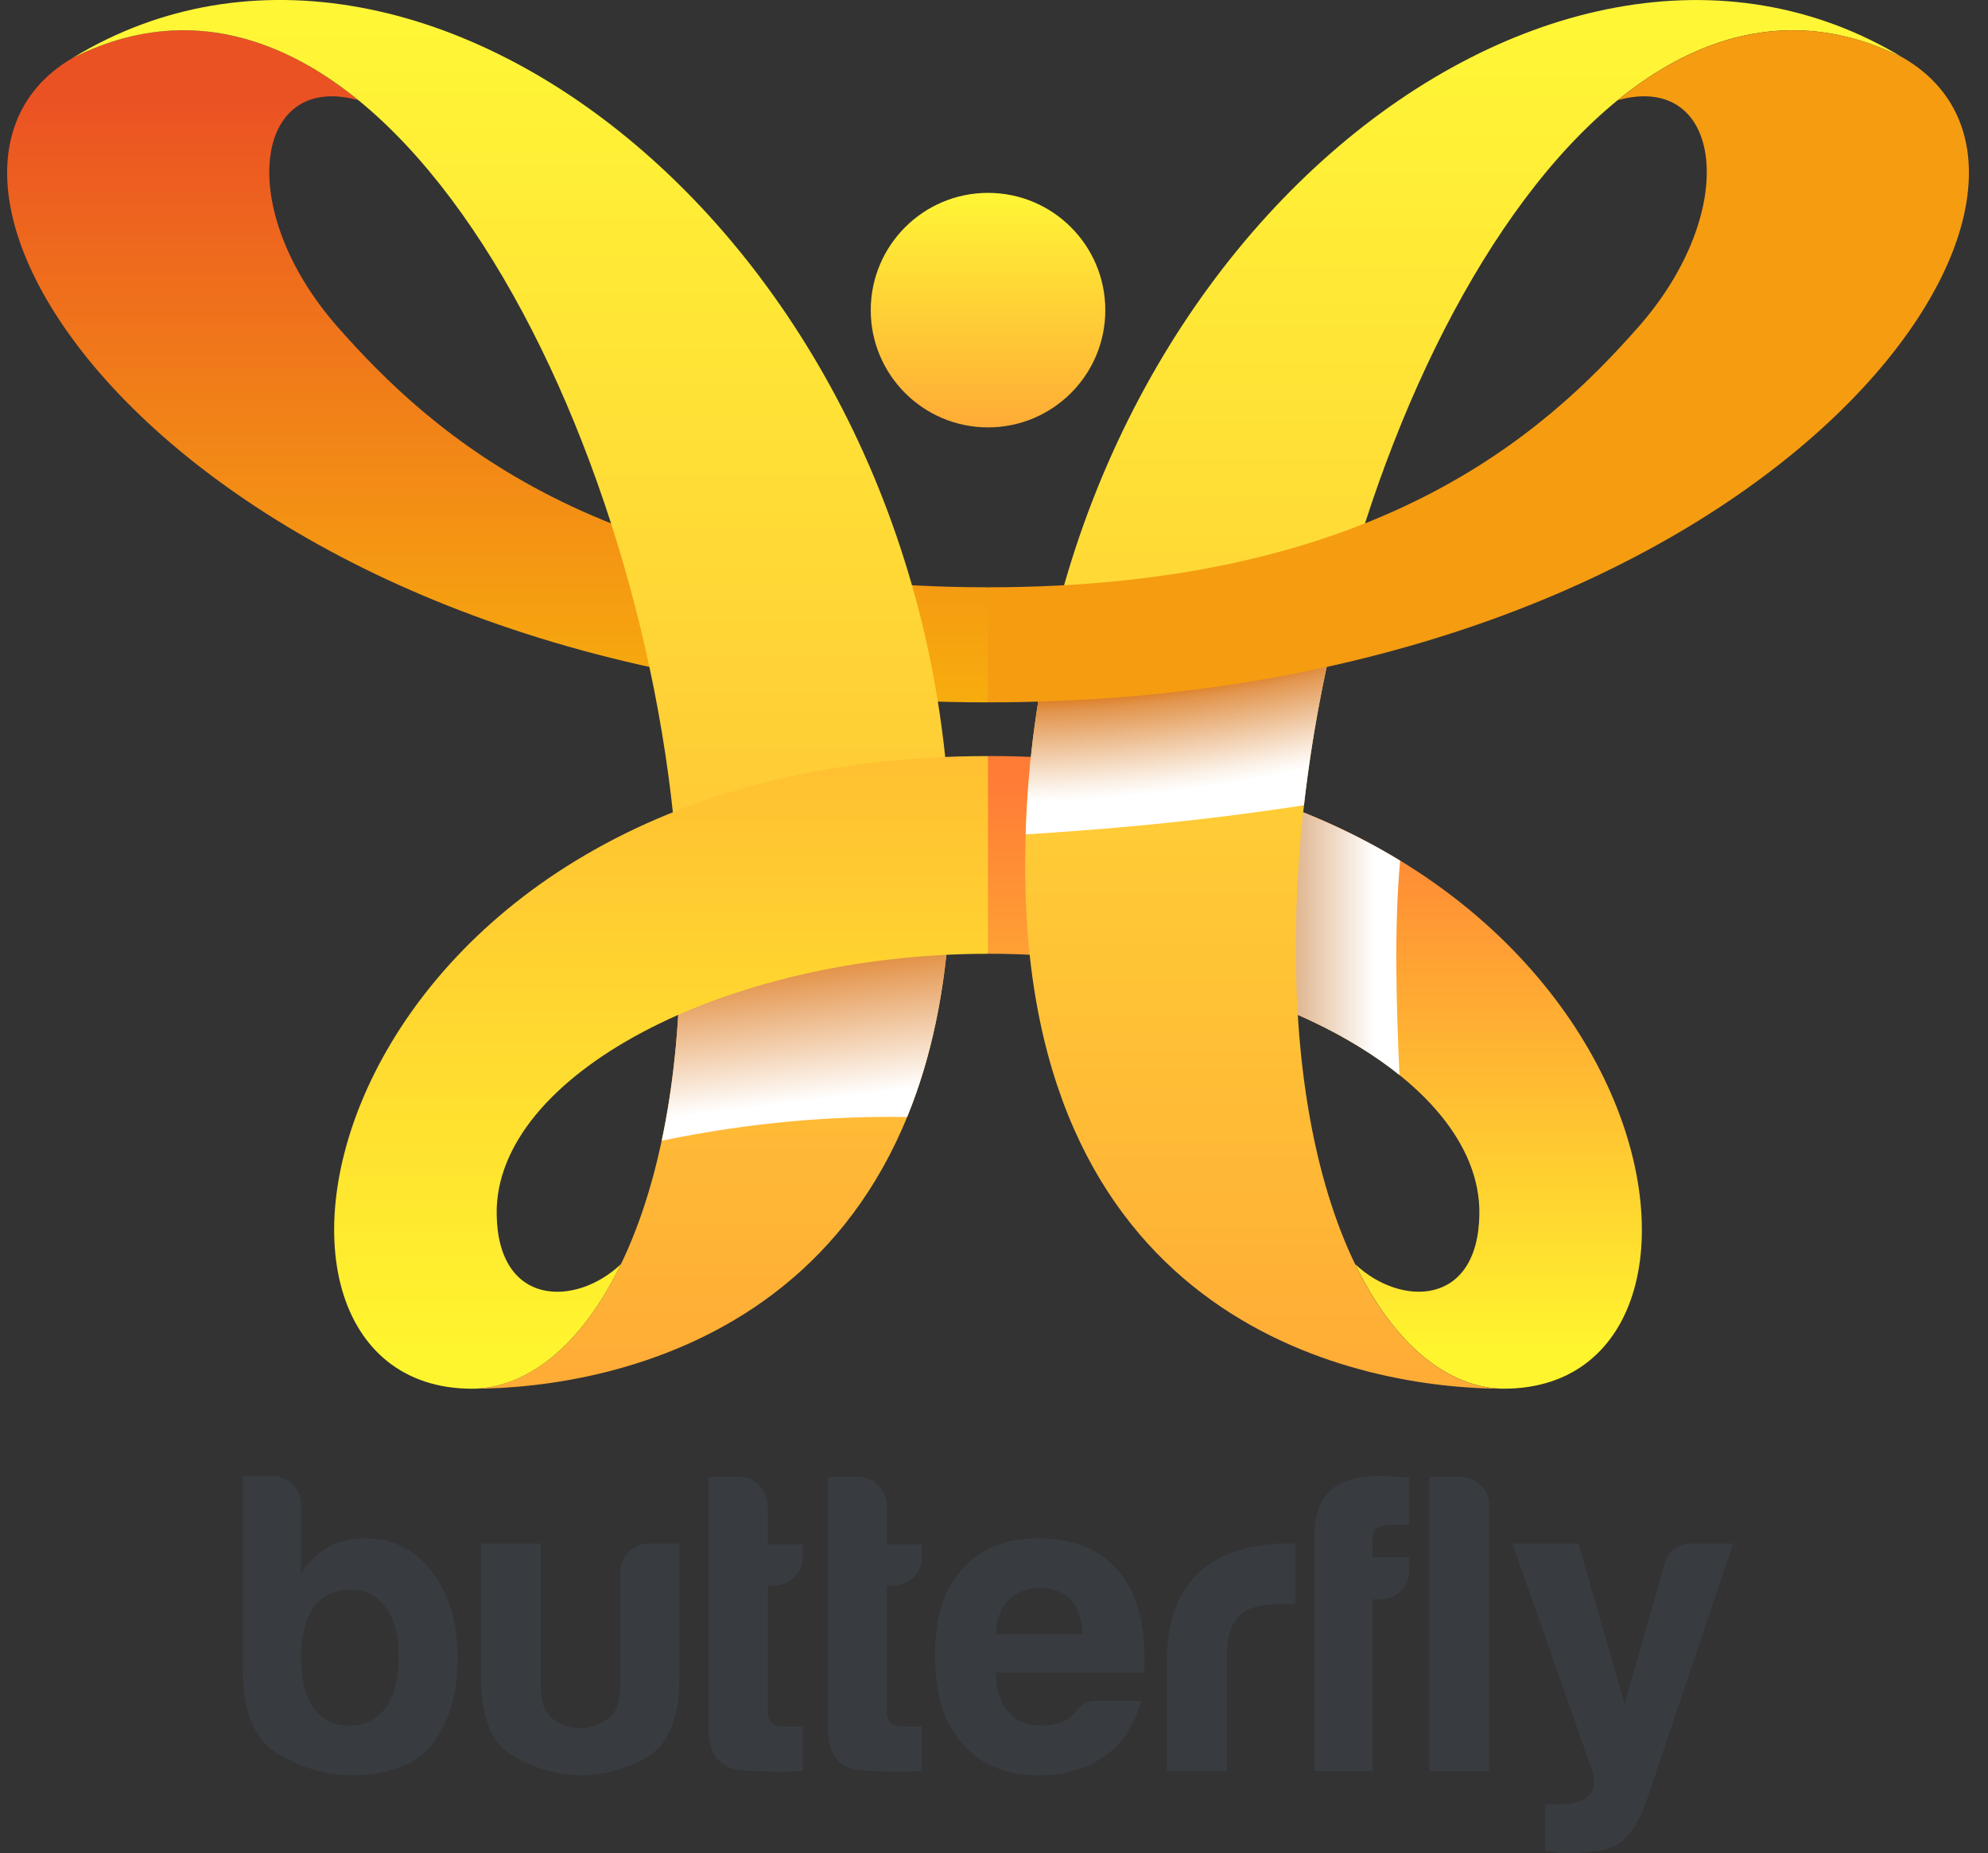 <svg width="103" height="96" viewBox="0 0 103 96" fill="none" xmlns="http://www.w3.org/2000/svg">
<rect x="0" y="0" width="103" height="96" fill="#333333" stroke="none"/>
<g id="Frame" clip-path="url(#clip0_0_330)">
<g id="Group">
<g id="graphics">
<g id="Group_2">
<path id="Vector" d="M15.602 77.97V81.515C15.925 80.955 16.399 80.496 17.019 80.143C17.549 79.846 18.198 79.701 18.969 79.701C20.356 79.701 21.494 80.276 22.381 81.429C23.267 82.582 23.709 84.073 23.709 85.902C23.709 87.731 23.264 89.224 22.381 90.374C21.936 90.935 21.34 91.341 20.587 91.593C19.835 91.844 19.088 91.969 18.35 91.969C16.933 91.969 15.617 91.602 14.408 90.861C13.195 90.122 12.591 88.706 12.591 86.607V76.465H14.096C14.508 76.465 14.864 76.613 15.16 76.906C15.457 77.203 15.605 77.555 15.605 77.97H15.602ZM20.653 85.765C20.653 84.701 20.43 83.874 19.989 83.285C19.544 82.665 18.939 82.354 18.172 82.354C17.345 82.354 16.711 82.65 16.266 83.24C15.824 83.86 15.602 84.701 15.602 85.765C15.602 87.004 15.809 87.905 16.221 88.469C16.666 89.088 17.286 89.399 18.083 89.399C18.88 89.399 19.544 89.088 19.989 88.469C20.43 87.849 20.653 86.948 20.653 85.765Z" fill="#383C41"/>
<path id="Vector_2" d="M35.197 79.965V86.874C35.197 88.972 34.651 90.345 33.558 90.994C32.464 91.643 31.27 91.969 29.968 91.969C28.697 91.91 27.538 91.557 26.492 90.905C25.442 90.256 24.918 88.913 24.918 86.874V79.965H28.018V87.496C28.018 88.205 28.226 88.723 28.638 89.046C29.05 89.373 29.524 89.533 30.054 89.533C30.585 89.533 31.065 89.37 31.495 89.046C31.922 88.721 32.138 88.205 32.138 87.496V81.471C32.138 81.059 32.277 80.703 32.559 80.406C32.84 80.113 33.202 79.965 33.644 79.965H35.194H35.197Z" fill="#383C41"/>
<path id="Vector_3" d="M41.59 91.747C40.615 91.806 39.56 91.791 38.422 91.702C37.283 91.613 36.717 90.89 36.717 89.533V76.509H38.312C38.694 76.509 39.035 76.657 39.332 76.951C39.628 77.247 39.776 77.6 39.776 78.015V80.009H41.593V80.629C41.593 81.073 41.445 81.435 41.151 81.714C40.855 81.995 40.502 82.135 40.087 82.135H39.776V88.691C39.776 89.195 40.07 89.444 40.662 89.444H41.593V91.747H41.59Z" fill="#383C41"/>
<path id="Vector_4" d="M47.764 91.747C46.789 91.806 45.734 91.791 44.596 91.702C43.457 91.613 42.891 90.89 42.891 89.533V76.509H44.486C44.868 76.509 45.209 76.657 45.505 76.951C45.799 77.247 45.947 77.6 45.947 78.015V80.009H47.764V80.629C47.764 81.073 47.616 81.435 47.319 81.714C47.023 81.995 46.67 82.135 46.255 82.135H45.944V88.691C45.944 89.195 46.241 89.444 46.83 89.444H47.761V91.747H47.764Z" fill="#383C41"/>
<path id="Vector_5" d="M56.905 88.116H59.119C58.793 89.355 58.173 90.3 57.258 90.949C56.342 91.628 55.189 91.969 53.802 91.969C52.118 91.969 50.805 91.424 49.86 90.33C48.914 89.266 48.443 87.745 48.443 85.768C48.443 83.791 48.899 82.401 49.815 81.337C50.761 80.246 52.074 79.698 53.757 79.698C55.53 79.698 56.902 80.229 57.877 81.293C58.823 82.386 59.294 83.907 59.294 85.854V86.34C59.294 86.489 59.279 86.592 59.249 86.652H51.585C51.614 87.567 51.837 88.246 52.248 88.688C52.631 89.162 53.209 89.396 53.977 89.396C54.477 89.396 54.907 89.293 55.26 89.085C55.349 89.055 55.429 89.005 55.503 88.931C55.577 88.857 55.657 88.777 55.746 88.688C55.776 88.599 55.885 88.48 56.078 88.332C56.271 88.184 56.543 88.11 56.899 88.11L56.905 88.116ZM51.59 84.66H56.108C56.048 83.863 55.841 83.273 55.488 82.887C55.103 82.475 54.557 82.268 53.849 82.268C53.2 82.268 52.666 82.475 52.255 82.887C51.843 83.299 51.62 83.892 51.59 84.66Z" fill="#383C41"/>
<path id="Vector_6" d="M60.465 91.747V86.032C60.465 84.879 60.634 83.913 60.974 83.13C61.312 82.348 61.778 81.72 62.37 81.248C62.931 80.807 63.589 80.481 64.341 80.273C65.094 80.066 65.871 79.962 66.668 79.962H67.113V83.107H66.093C65.237 83.107 64.602 83.314 64.187 83.726C63.772 84.141 63.568 84.79 63.568 85.677V91.744H60.468L60.465 91.747Z" fill="#383C41"/>
<path id="Vector_7" d="M68.1 91.747V79.609C68.1 78.545 68.381 77.748 68.942 77.217C69.472 76.716 70.344 76.465 71.556 76.465C71.852 76.465 72.086 76.479 72.264 76.509C72.587 76.509 72.839 76.524 73.017 76.553V78.99H72.22C71.805 78.99 71.511 79.049 71.334 79.168C71.185 79.286 71.111 79.523 71.111 79.876V80.673H73.017V81.337C73.017 81.779 72.869 82.143 72.575 82.422C72.279 82.704 71.941 82.843 71.556 82.843H71.114V91.747H68.103H68.1Z" fill="#383C41"/>
<path id="Vector_8" d="M74.052 76.509H75.646C76.058 76.509 76.414 76.648 76.71 76.93C77.007 77.211 77.155 77.558 77.155 77.97V91.747H74.055V76.509H74.052Z" fill="#383C41"/>
<path id="Vector_9" d="M80.048 95.911V93.475H80.889C81.479 93.475 81.945 93.335 82.285 93.054C82.623 92.772 82.692 92.322 82.484 91.702L78.364 79.965H81.776L84.168 88.294L86.248 81.029C86.426 80.321 86.897 79.965 87.665 79.965H89.79L85.273 93.386C84.917 94.361 84.476 95.055 83.945 95.466C83.415 95.822 82.543 95.997 81.331 95.997H80.712C80.623 95.967 80.513 95.944 80.38 95.932C80.246 95.917 80.136 95.911 80.048 95.911Z" fill="#383C41"/>
</g>
<g id="Group_3">
<path id="Vector_10" d="M3.752 3.008C9.04 0.344 14.102 1.556 18.563 5.19C13.139 3.69 12.14 10.866 17.502 16.948C22.351 22.446 31.086 30.425 51.19 30.425L51.783 33.499L51.19 36.386C10.975 36.386 -7.846 9.808 3.752 3.008Z" fill="url(#paint0_linear_0_330)"/>
<path id="Vector_11" d="M51.19 39.169L50.598 44.368L51.19 49.409C64.887 49.409 76.746 55.743 76.648 62.895C76.583 67.724 72.534 67.694 70.21 65.486C72.24 69.686 75.047 71.912 77.916 71.942C92.197 71.942 85.978 39.166 51.19 39.166V39.169Z" fill="url(#paint1_linear_0_330)"/>
<path id="Vector_12" style="mix-blend-mode:multiply" d="M62.978 40.594C62.531 43.701 62.193 47.542 62.258 50.838C66.401 51.95 69.964 53.648 72.507 55.693C72.356 52.314 72.217 48.126 72.543 44.587C69.822 42.93 66.642 41.546 62.978 40.594Z" fill="url(#paint2_linear_0_330)"/>
<path id="Vector_13" d="M98.629 3.008C82.517 -5.113 68.485 22.748 67.237 45.524C66.307 62.457 71.992 71.882 77.916 71.944C70.593 71.944 53.114 68.752 53.114 44.863C53.114 13.418 80.184 -8.231 98.629 3.011V3.008Z" fill="url(#paint3_linear_0_330)"/>
<path id="Vector_14" style="mix-blend-mode:multiply" d="M53.141 43.227C57.204 42.96 61.547 42.631 67.56 41.718C68.029 37.58 68.882 33.351 70.065 29.266L54.655 32.106C53.784 35.624 53.256 39.347 53.141 43.227Z" fill="url(#paint4_radial_0_330)"/>
<path id="Vector_15" d="M57.267 16.068C57.267 19.423 54.546 22.141 51.19 22.141C47.835 22.141 45.114 19.42 45.114 16.068C45.114 12.715 47.835 9.992 51.19 9.992C54.546 9.992 57.267 12.712 57.267 16.068Z" fill="url(#paint5_linear_0_330)"/>
<path id="Vector_16" d="M98.629 3.008C93.341 0.344 88.278 1.556 83.818 5.19C89.242 3.69 90.241 10.866 84.879 16.948C80.03 22.446 71.295 30.425 51.19 30.425V36.386C91.406 36.386 110.23 9.808 98.629 3.008Z" fill="url(#paint6_linear_0_330)"/>
<path id="Vector_17" d="M3.752 3.008C19.864 -5.113 33.896 22.748 35.144 45.524C36.074 62.457 30.389 71.882 24.464 71.944C31.788 71.944 49.267 68.752 49.267 44.863C49.267 13.415 22.197 -8.234 3.752 3.008Z" fill="url(#paint7_linear_0_330)"/>
<path id="Vector_18" style="mix-blend-mode:multiply" d="M34.284 59.096C38.991 58.123 43.17 57.809 46.999 57.868C48.218 54.896 49.021 51.309 49.219 46.988L35.241 49.522C35.218 53.123 34.874 56.324 34.284 59.096Z" fill="url(#paint8_linear_0_330)"/>
<path id="Vector_19" d="M51.19 39.169V49.412C37.494 49.412 25.635 55.746 25.733 62.898C25.798 67.727 29.847 67.697 32.171 65.489C30.14 69.689 27.333 71.915 24.464 71.944C10.184 71.944 16.402 39.169 51.19 39.169Z" fill="url(#paint9_linear_0_330)"/>
</g>
</g>
</g>
</g>
<defs>
<linearGradient id="paint0_linear_0_330" x1="26.077" y1="56.215" x2="26.077" y2="5.175" gradientUnits="userSpaceOnUse">
<stop stop-color="#FFE600"/>
<stop offset="1" stop-color="#EB5223"/>
</linearGradient>
<linearGradient id="paint1_linear_0_330" x1="67.833" y1="40.6" x2="67.833" y2="69.994" gradientUnits="userSpaceOnUse">
<stop stop-color="#FF7C36"/>
<stop offset="1" stop-color="#FFF52E"/>
</linearGradient>
<linearGradient id="paint2_linear_0_330" x1="66.398" y1="48.144" x2="71.215" y2="48.144" gradientUnits="userSpaceOnUse">
<stop stop-color="#DBA97B"/>
<stop offset="1" stop-color="white"/>
</linearGradient>
<linearGradient id="paint3_linear_0_330" x1="75.871" y1="1.476" x2="75.871" y2="72.253" gradientUnits="userSpaceOnUse">
<stop stop-color="#FFF636"/>
<stop offset="0.42" stop-color="#FFD836"/>
<stop offset="1" stop-color="#FFAB36"/>
</linearGradient>
<radialGradient id="paint4_radial_0_330" cx="0" cy="0" r="1" gradientUnits="userSpaceOnUse" gradientTransform="translate(51.505 -34.228) scale(76.518 76.518)">
<stop offset="0.92" stop-color="#DB791D"/>
<stop offset="0.93" stop-color="#E2954D"/>
<stop offset="0.96" stop-color="#F1CDAB"/>
<stop offset="0.98" stop-color="#FBF1E7"/>
<stop offset="0.99" stop-color="white"/>
</radialGradient>
<linearGradient id="paint5_linear_0_330" x1="51.19" y1="22.144" x2="51.19" y2="9.994" gradientUnits="userSpaceOnUse">
<stop stop-color="#FFAB36"/>
<stop offset="1" stop-color="#FFF636"/>
</linearGradient>
<linearGradient id="paint6_linear_0_330" x1="76.6" y1="-9.40698e-06" x2="76.6" y2="-9.40698e-06" gradientUnits="userSpaceOnUse">
<stop stop-color="#FFE600"/>
<stop offset="1" stop-color="#EB5223"/>
</linearGradient>
<linearGradient id="paint7_linear_0_330" x1="26.509" y1="1.476" x2="26.509" y2="72.253" gradientUnits="userSpaceOnUse">
<stop stop-color="#FFF636"/>
<stop offset="1" stop-color="#FFAB36"/>
</linearGradient>
<linearGradient id="paint8_linear_0_330" x1="41.418" y1="50.313" x2="42.233" y2="57" gradientUnits="userSpaceOnUse">
<stop stop-color="#E39349"/>
<stop offset="1" stop-color="white"/>
</linearGradient>
<linearGradient id="paint9_linear_0_330" x1="34.251" y1="-2.97347e-05" x2="34.251" y2="69.994" gradientUnits="userSpaceOnUse">
<stop stop-color="#FF7C36"/>
<stop offset="1" stop-color="#FFF52E"/>
</linearGradient>
<clipPath id="clip0_0_330">
<rect width="101.64" height="96" fill="white" transform="translate(0.37)"/>
</clipPath>
</defs>
</svg>
